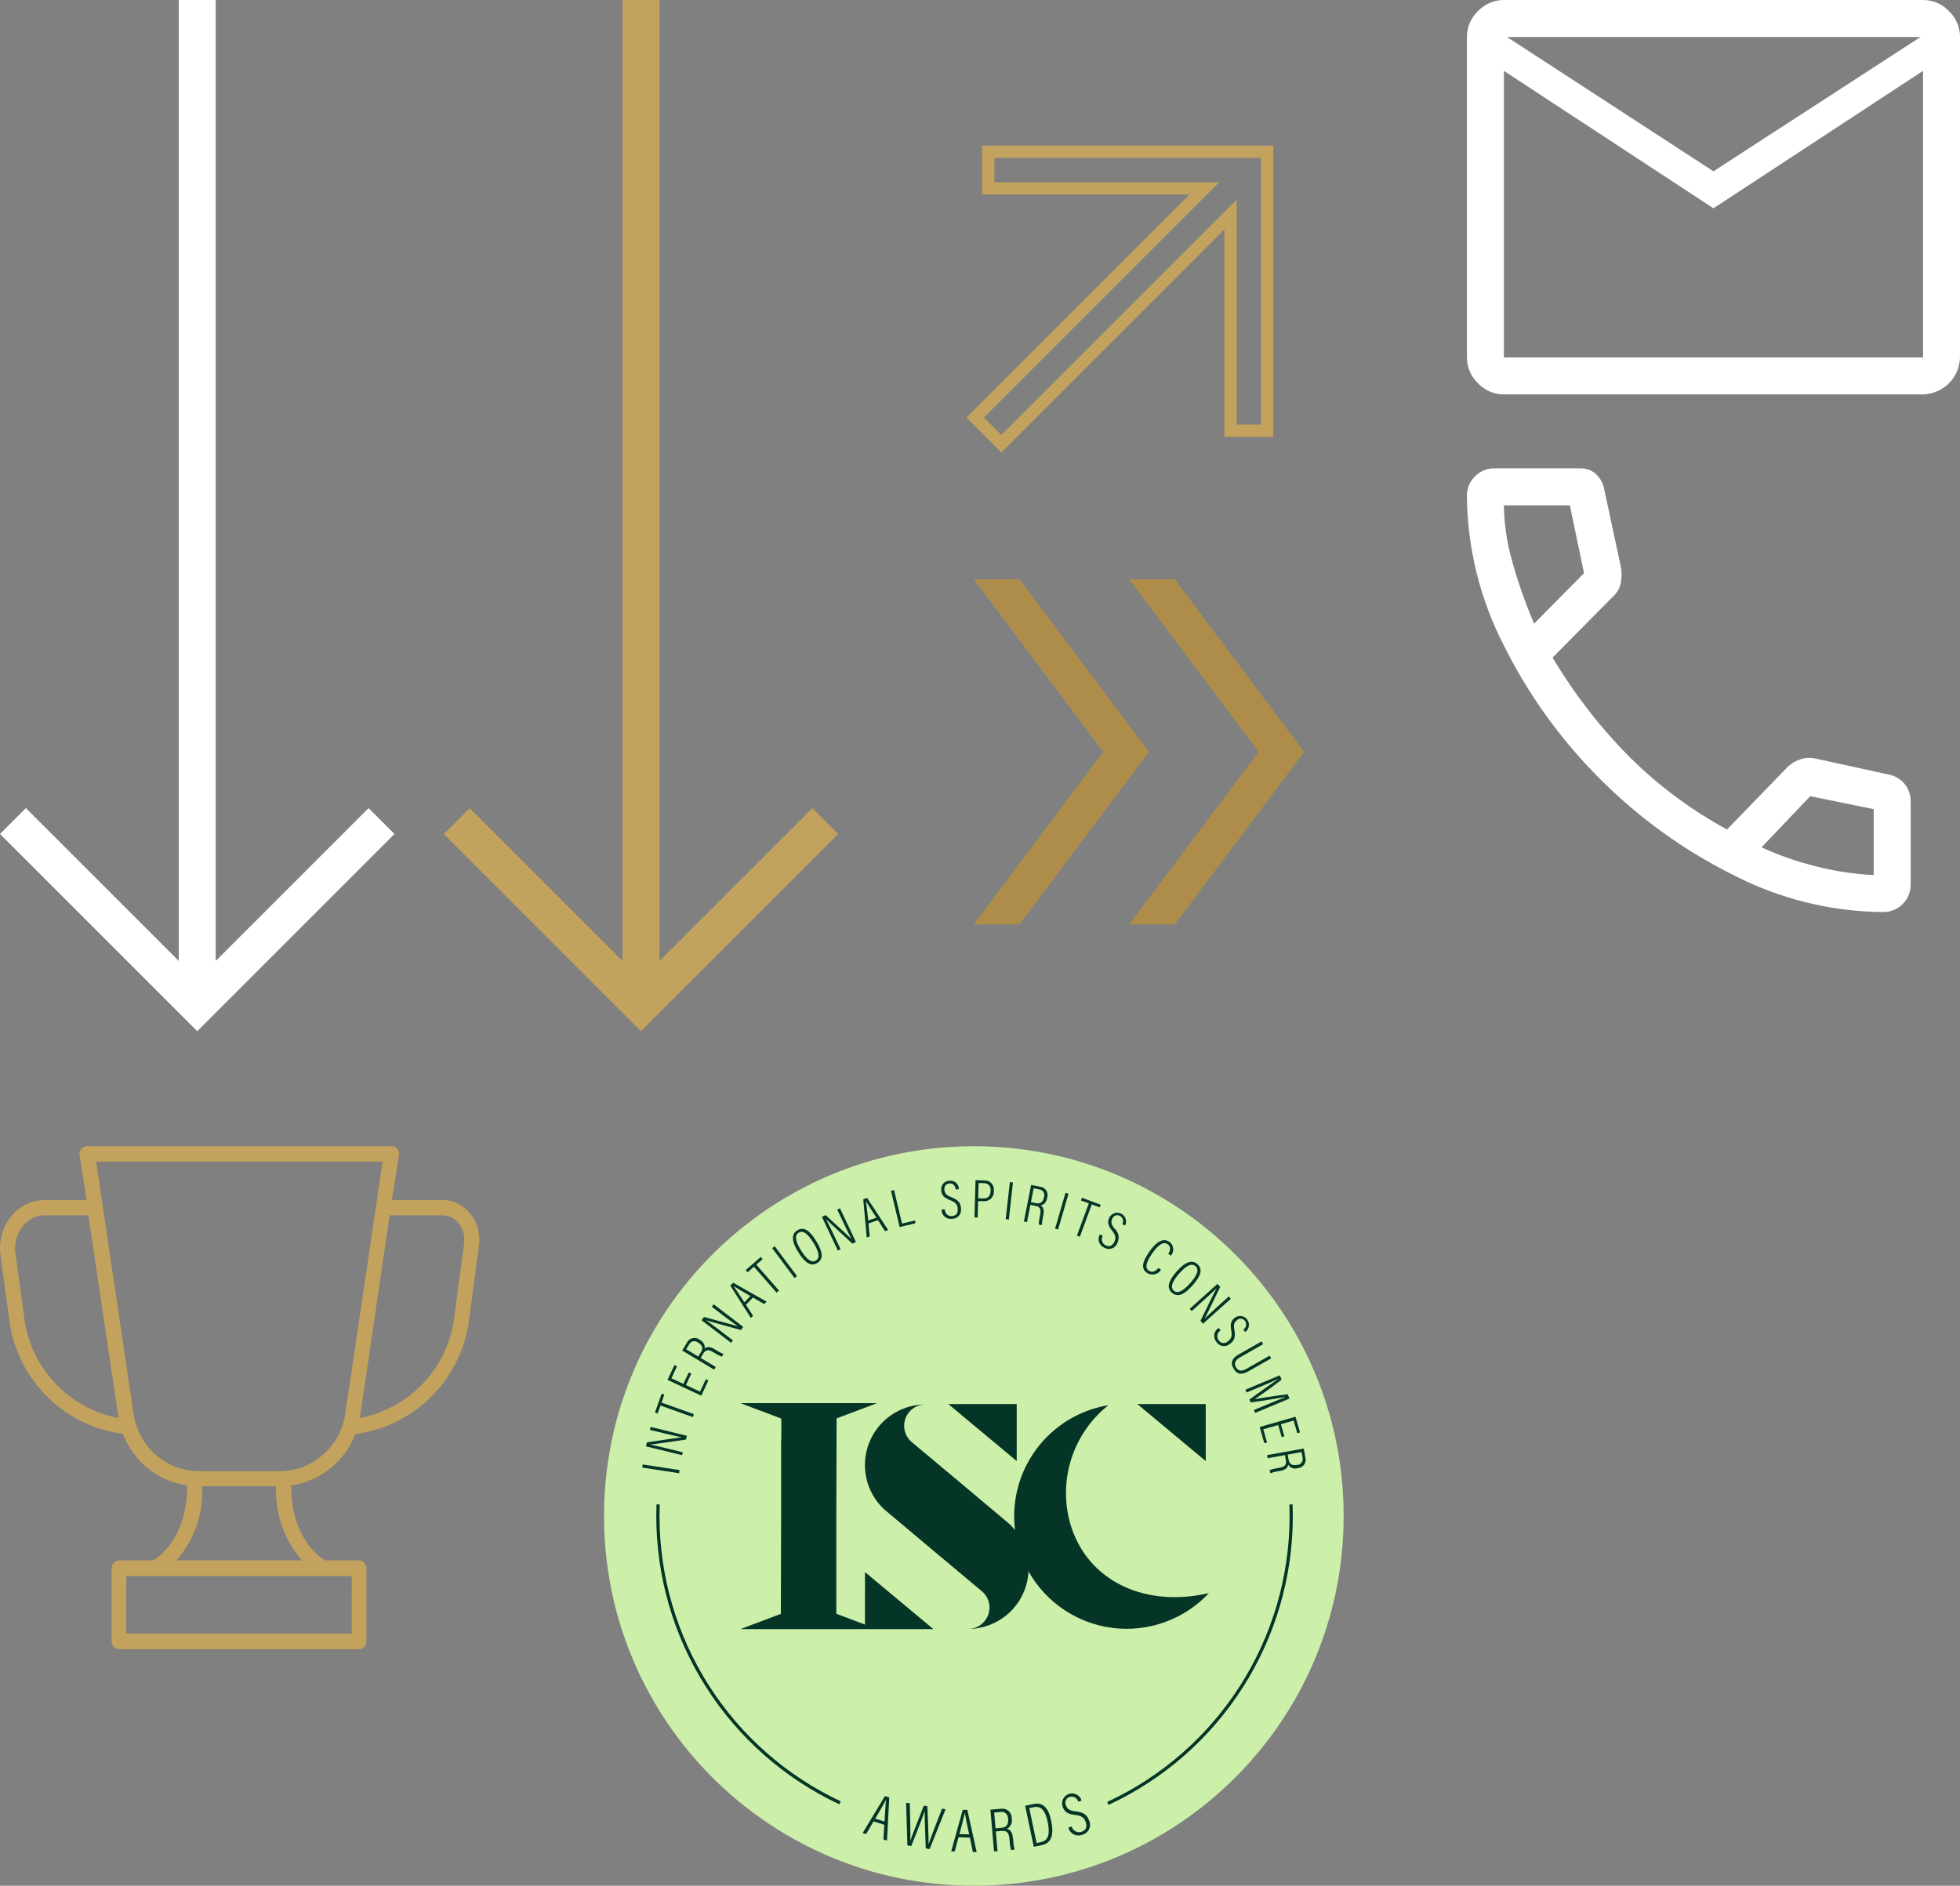 <svg width="159" height="153" viewBox="0 0 159 153" fill="none" xmlns="http://www.w3.org/2000/svg">
<rect x="0" y="0" width="159" height="153" fill="#808080" stroke="none"/>
<g clip-path="url(#clip0_302_117)">
<path d="M38.1 98.409C37.83 98.084 37.491 97.822 37.109 97.641C36.726 97.461 36.309 97.367 35.886 97.365H31.792L32.368 93.706C32.382 93.619 32.377 93.529 32.352 93.445C32.327 93.36 32.283 93.282 32.224 93.216C32.17 93.148 32.101 93.093 32.022 93.055C31.943 93.018 31.857 92.999 31.77 93H7.049C6.962 92.999 6.876 93.018 6.797 93.055C6.718 93.093 6.649 93.148 6.595 93.216C6.536 93.282 6.492 93.36 6.467 93.445C6.442 93.529 6.437 93.619 6.451 93.706L7.026 97.365H3.626C3.12 97.364 2.62 97.475 2.162 97.689C1.704 97.904 1.299 98.218 0.976 98.608C0.601 99.051 0.324 99.567 0.163 100.124C0.002 100.681 -0.041 101.266 0.039 101.84L0.729 106.87C0.984 109.255 2.033 111.485 3.708 113.201C5.383 114.918 7.586 116.021 9.964 116.334V116.334C10.386 117.437 11.094 118.407 12.015 119.146C12.93 119.88 14.025 120.354 15.186 120.518C15.186 124.725 12.938 126.312 12.414 126.604H9.671C9.508 126.608 9.352 126.675 9.238 126.792C9.123 126.908 9.058 127.065 9.056 127.228V133.168C9.054 133.252 9.068 133.335 9.098 133.413C9.127 133.491 9.172 133.562 9.23 133.623C9.287 133.683 9.355 133.731 9.431 133.765C9.507 133.798 9.589 133.815 9.672 133.816H29.148C29.304 133.803 29.449 133.733 29.556 133.618C29.662 133.504 29.722 133.353 29.723 133.197V127.228C29.722 127.071 29.662 126.92 29.556 126.805C29.45 126.69 29.304 126.618 29.148 126.604H26.376C25.87 126.312 23.604 124.704 23.622 120.518C24.779 120.354 25.87 119.882 26.781 119.151C27.698 118.415 28.404 117.449 28.826 116.351C31.208 116.037 33.415 114.931 35.093 113.211C36.772 111.492 37.823 109.258 38.079 106.869L38.855 101.092C38.925 100.617 38.895 100.132 38.764 99.67C38.634 99.207 38.408 98.778 38.1 98.409V98.409ZM1.937 106.683L1.247 101.677C1.193 101.278 1.223 100.871 1.335 100.484C1.448 100.097 1.64 99.738 1.9 99.43C2.109 99.174 2.372 98.968 2.67 98.825C2.969 98.683 3.295 98.608 3.625 98.607H7.169L9.584 114.857C9.587 114.925 9.599 114.992 9.619 115.057C7.609 114.671 5.777 113.649 4.393 112.141C3.009 110.633 2.148 108.72 1.936 106.684L1.937 106.683ZM28.537 132.543H10.245V127.876H28.538L28.537 132.543ZM24.484 126.6H14.306C15.763 124.948 16.515 122.79 16.399 120.59H22.399C22.303 122.786 23.05 124.936 24.486 126.6H24.484ZM22.646 119.365H16.146C14.847 119.363 13.594 118.886 12.621 118.025C11.641 117.157 11.004 115.966 10.826 114.668L7.8 94.249H31.039L28.014 114.671C27.83 115.975 27.184 117.171 26.194 118.039C25.212 118.9 23.948 119.373 22.642 119.367L22.646 119.365ZM37.646 100.927L36.875 106.681C36.661 108.718 35.797 110.631 34.412 112.139C33.026 113.647 31.192 114.669 29.181 115.054V115.054C29.185 114.986 29.198 114.918 29.221 114.854L31.613 98.604H35.886C36.134 98.608 36.378 98.666 36.602 98.774C36.825 98.882 37.022 99.037 37.18 99.228C37.375 99.461 37.518 99.734 37.598 100.027C37.678 100.321 37.695 100.628 37.646 100.928V100.927Z" fill="#C3A25D"/>
</g>
<path d="M79 153C95.569 153 109 139.569 109 123C109 106.431 95.569 93 79 93C62.431 93 49 106.431 49 123C49 139.569 62.431 153 79 153Z" fill="#CCEFAA"/>
<path d="M97.892 129.296C92.555 130.47 87.792 128.023 86.684 123.083C86.321 121.42 86.432 119.688 87.004 118.084C87.575 116.481 88.585 115.07 89.918 114.011C87.592 114.394 85.505 115.662 84.093 117.55C82.68 119.437 82.053 121.797 82.341 124.137C82.208 123.972 82.064 123.815 81.911 123.668C81.767 123.532 73.954 116.995 73.911 116.959C73.654 116.723 73.474 116.415 73.394 116.075C73.315 115.735 73.34 115.379 73.467 115.054C73.594 114.728 73.816 114.449 74.104 114.252C74.392 114.055 74.733 113.95 75.082 113.95C74.097 113.95 73.135 114.245 72.32 114.798C71.505 115.351 70.875 116.136 70.511 117.051C70.147 117.967 70.067 118.97 70.28 119.931C70.493 120.893 70.99 121.768 71.707 122.444C71.851 122.58 79.664 129.117 79.707 129.153C79.964 129.389 80.144 129.697 80.224 130.037C80.303 130.377 80.278 130.733 80.151 131.058C80.024 131.383 79.802 131.663 79.514 131.86C79.226 132.057 78.885 132.162 78.536 132.162C79.796 132.161 81.007 131.676 81.919 130.808C82.831 129.939 83.374 128.752 83.436 127.494C84.139 128.745 85.126 129.813 86.319 130.611C87.511 131.409 88.875 131.915 90.299 132.088C91.724 132.26 93.169 132.095 94.517 131.605C95.866 131.114 97.08 130.313 98.061 129.266C98.003 129.275 97.946 129.283 97.888 129.296" fill="#053527"/>
<path d="M82.479 113.92H76.933L82.479 118.546V113.92Z" fill="#053527"/>
<path d="M97.812 113.92H92.266L97.812 118.546V113.92Z" fill="#053527"/>
<path d="M70.168 131.81L67.844 130.934V123.053L67.867 115.081L71.149 113.844H60.057L63.384 115.098V116.612C63.372 116.812 63.366 117.027 63.366 117.258V123.048L63.344 130.942L60.062 132.179H75.717L70.171 127.553L70.168 131.81Z" fill="#053527"/>
<path d="M52.137 118.821L52.099 119.073L55.089 119.528L55.127 119.276L52.137 118.821Z" fill="#053527"/>
<path d="M55.335 118.067L52.398 117.349L52.477 117.025C54.877 116.672 55.17 116.625 55.3 116.615C54.886 116.534 54.438 116.432 53.962 116.315L52.724 116.015L52.783 115.774L55.721 116.492L55.645 116.801C53.135 117.165 52.856 117.201 52.739 117.209C53.114 117.278 53.613 117.396 54.139 117.526L55.389 117.832L55.335 118.067Z" fill="#053527"/>
<path d="M53.579 114.039L53.349 114.684L53.131 114.606L53.676 113.077L53.894 113.155L53.664 113.8L56.294 114.738L56.208 114.978L53.579 114.039Z" fill="#053527"/>
<path d="M56.08 111.45L55.646 112.377L56.788 112.911L57.268 111.886L57.46 112.017L56.889 113.238L54.15 111.956L54.713 110.756L54.922 110.856L54.466 111.83L55.437 112.284L55.871 111.357L56.08 111.45Z" fill="#053527"/>
<path d="M56.84 110.178L58.066 110.913L57.935 111.131L55.341 109.576L55.721 108.942C55.765 108.849 55.829 108.768 55.908 108.703C55.988 108.639 56.081 108.593 56.181 108.57C56.281 108.547 56.384 108.546 56.484 108.568C56.584 108.591 56.678 108.635 56.758 108.699C57.15 108.934 57.205 109.22 57.158 109.417C57.393 109.212 57.658 109.281 58.017 109.495L58.117 109.557C58.299 109.676 58.493 109.777 58.696 109.857L58.563 110.079C58.357 110 58.161 109.9 57.977 109.779L57.891 109.728C57.513 109.501 57.27 109.456 57.048 109.828L56.84 110.178ZM56.647 110.062L56.871 109.689C57.071 109.361 56.942 109.118 56.626 108.929C56.571 108.883 56.507 108.85 56.438 108.833C56.369 108.816 56.297 108.814 56.227 108.829C56.158 108.843 56.092 108.874 56.036 108.917C55.98 108.961 55.934 109.016 55.902 109.08L55.666 109.474L56.647 110.062Z" fill="#053527"/>
<path d="M59.311 108.955L56.911 107.119L57.111 106.854C59.452 107.493 59.739 107.566 59.863 107.611C59.516 107.37 59.147 107.097 58.757 106.8L57.745 106.024L57.895 105.824L60.295 107.66L60.102 107.912C57.656 107.239 57.385 107.163 57.276 107.121C57.591 107.334 58.002 107.643 58.435 107.974L59.458 108.755L59.311 108.955Z" fill="#053527"/>
<path d="M60.515 105.864L61.091 106.755L60.915 106.939L59.243 104.311L59.472 104.072L62.188 105.609L61.999 105.809L61.081 105.275L60.515 105.864ZM60.874 105.155C60.157 104.743 59.717 104.491 59.53 104.364L59.523 104.371C59.68 104.58 60.004 105.071 60.385 105.665L60.874 105.155Z" fill="#053527"/>
<path d="M61.16 102.777L60.645 103.228L60.493 103.054L61.715 101.985L61.867 102.159L61.352 102.61L63.191 104.71L62.999 104.878L61.16 102.777Z" fill="#053527"/>
<path d="M62.846 101.115L62.642 101.268L64.451 103.691L64.656 103.538L62.846 101.115Z" fill="#053527"/>
<path d="M66.201 100.673C66.73 101.526 66.844 102.136 66.301 102.473C65.78 102.796 65.287 102.449 64.751 101.584C64.215 100.719 64.177 100.133 64.672 99.826C65.194 99.502 65.666 99.81 66.201 100.673ZM64.971 101.438C65.454 102.216 65.853 102.483 66.189 102.274C66.525 102.065 66.463 101.596 65.981 100.819C65.481 100.019 65.122 99.819 64.787 100.019C64.452 100.219 64.507 100.687 64.971 101.434" fill="#053527"/>
<path d="M67.968 101.464L66.674 98.73L66.974 98.587C68.761 100.229 68.983 100.425 69.074 100.521C68.874 100.148 68.674 99.736 68.463 99.293L67.918 98.141L68.142 98.035L69.436 100.769L69.149 100.905C67.284 99.185 67.078 98.993 67.001 98.905C67.184 99.239 67.407 99.705 67.64 100.195L68.19 101.358L67.968 101.464Z" fill="#053527"/>
<path d="M70.454 99.264L70.554 100.32L70.313 100.403L70.028 97.303L70.341 97.195L72.054 99.804L71.795 99.893L71.223 98.998L70.454 99.264ZM71.098 98.798C70.648 98.103 70.373 97.679 70.265 97.48H70.256C70.299 97.738 70.356 98.327 70.43 99.025L71.098 98.798Z" fill="#053527"/>
<path d="M72.279 96.614L72.527 96.555L73.174 99.275L74.241 99.021L74.249 99.255L72.979 99.555L72.279 96.614Z" fill="#053527"/>
<path d="M76.635 98.121C76.683 98.451 76.869 98.696 77.22 98.669C77.555 98.644 77.72 98.455 77.693 98.063C77.667 97.721 77.523 97.552 77.087 97.38C76.614 97.196 76.387 97.006 76.355 96.573C76.342 96.477 76.35 96.38 76.377 96.287C76.405 96.195 76.451 96.109 76.514 96.036C76.578 95.962 76.655 95.903 76.743 95.862C76.83 95.821 76.925 95.799 77.022 95.798C77.119 95.785 77.218 95.794 77.311 95.823C77.404 95.852 77.49 95.901 77.563 95.966C77.636 96.031 77.693 96.112 77.732 96.201C77.771 96.291 77.79 96.388 77.788 96.486L77.536 96.505C77.512 96.37 77.436 95.99 77.026 96.021C76.963 96.022 76.902 96.037 76.845 96.064C76.789 96.091 76.74 96.131 76.7 96.179C76.66 96.228 76.632 96.285 76.617 96.345C76.601 96.406 76.599 96.469 76.611 96.531C76.635 96.846 76.787 96.984 77.188 97.141C77.73 97.354 77.923 97.595 77.955 98.023C77.975 98.129 77.972 98.239 77.945 98.343C77.918 98.448 77.868 98.545 77.798 98.629C77.729 98.712 77.642 98.778 77.544 98.824C77.446 98.869 77.339 98.893 77.231 98.892C77.124 98.907 77.015 98.899 76.912 98.868C76.808 98.837 76.713 98.783 76.632 98.712C76.551 98.641 76.487 98.552 76.443 98.454C76.399 98.355 76.377 98.248 76.379 98.14L76.635 98.121Z" fill="#053527"/>
<path d="M79.138 95.753L79.87 95.773C79.978 95.77 80.085 95.79 80.183 95.833C80.282 95.876 80.37 95.939 80.442 96.02C80.514 96.1 80.567 96.195 80.598 96.298C80.63 96.401 80.638 96.509 80.623 96.616C80.634 96.73 80.619 96.845 80.58 96.953C80.54 97.061 80.478 97.159 80.397 97.239C80.315 97.32 80.217 97.382 80.109 97.42C80 97.458 79.885 97.472 79.771 97.46L79.345 97.448L79.308 98.783L79.054 98.776L79.138 95.753ZM79.352 97.224L79.752 97.235C80.137 97.246 80.352 97.043 80.361 96.607C80.373 96.531 80.368 96.453 80.347 96.378C80.326 96.304 80.288 96.235 80.237 96.177C80.187 96.119 80.124 96.073 80.053 96.041C79.982 96.01 79.905 95.995 79.828 95.997L79.386 95.984L79.352 97.224Z" fill="#053527"/>
<path d="M81.921 95.913L81.586 98.919L81.839 98.947L82.174 95.942L81.921 95.913Z" fill="#053527"/>
<path d="M83.587 97.759L83.31 99.159L83.061 99.11L83.647 96.142L84.372 96.285C84.474 96.295 84.572 96.328 84.66 96.381C84.747 96.434 84.822 96.506 84.877 96.592C84.933 96.678 84.969 96.775 84.981 96.877C84.994 96.979 84.984 97.082 84.951 97.179C84.862 97.628 84.612 97.779 84.411 97.8C84.684 97.952 84.711 98.227 84.629 98.635L84.606 98.753C84.557 98.965 84.529 99.181 84.523 99.399L84.269 99.349C84.274 99.129 84.303 98.91 84.355 98.696L84.374 98.596C84.46 98.164 84.42 97.919 83.995 97.836L83.587 97.759ZM83.631 97.538L84.058 97.622C84.434 97.696 84.619 97.496 84.691 97.134C84.716 97.067 84.725 96.996 84.718 96.925C84.711 96.854 84.688 96.785 84.651 96.725C84.613 96.664 84.563 96.612 84.503 96.574C84.443 96.535 84.375 96.511 84.304 96.503L83.853 96.414L83.631 97.538Z" fill="#053527"/>
<path d="M86.435 96.782L85.59 99.687L85.835 99.758L86.68 96.854L86.435 96.782Z" fill="#053527"/>
<path d="M88.329 97.636L87.687 97.399L87.767 97.182L89.29 97.744L89.21 97.961L88.568 97.724L87.6 100.344L87.361 100.256L88.329 97.636Z" fill="#053527"/>
<path d="M89.457 100.269C89.419 100.334 89.394 100.406 89.385 100.481C89.376 100.556 89.383 100.632 89.405 100.704C89.427 100.776 89.463 100.843 89.512 100.9C89.561 100.957 89.621 101.004 89.689 101.037C89.989 101.183 90.231 101.103 90.402 100.749C90.551 100.44 90.511 100.222 90.219 99.855C89.902 99.455 89.802 99.181 89.991 98.79C90.076 98.62 90.226 98.49 90.406 98.43C90.587 98.371 90.784 98.385 90.954 98.47C91.124 98.555 91.253 98.704 91.313 98.885C91.374 99.066 91.359 99.263 91.274 99.433L91.047 99.323C91.079 99.266 91.1 99.203 91.107 99.138C91.115 99.072 91.109 99.006 91.09 98.943C91.072 98.88 91.04 98.822 90.999 98.771C90.957 98.721 90.905 98.679 90.847 98.649C90.792 98.618 90.732 98.6 90.669 98.596C90.607 98.591 90.544 98.6 90.485 98.622C90.427 98.645 90.374 98.679 90.33 98.724C90.286 98.769 90.253 98.823 90.232 98.882C90.095 99.166 90.157 99.362 90.425 99.698C90.584 99.838 90.692 100.026 90.732 100.234C90.772 100.442 90.742 100.657 90.647 100.846C90.611 100.948 90.553 101.041 90.477 101.118C90.401 101.195 90.309 101.254 90.208 101.291C90.106 101.329 89.998 101.343 89.89 101.333C89.782 101.323 89.678 101.29 89.585 101.235C89.485 101.194 89.395 101.133 89.321 101.054C89.247 100.975 89.191 100.881 89.156 100.779C89.122 100.677 89.11 100.568 89.122 100.461C89.134 100.353 89.168 100.25 89.224 100.157L89.457 100.269Z" fill="#053527"/>
<path d="M94.188 103.029C94.13 103.121 94.053 103.2 93.964 103.262C93.875 103.325 93.774 103.369 93.668 103.392C93.562 103.415 93.452 103.417 93.345 103.398C93.238 103.378 93.135 103.338 93.044 103.279C92.403 102.826 92.875 102.079 93.277 101.506C93.763 100.817 94.33 100.382 94.868 100.761C94.953 100.824 95.024 100.904 95.077 100.995C95.129 101.087 95.162 101.189 95.173 101.294C95.184 101.399 95.173 101.505 95.141 101.606C95.109 101.707 95.056 101.8 94.986 101.879L94.773 101.729C94.828 101.642 95.101 101.215 94.728 100.952C94.297 100.652 93.815 101.21 93.498 101.66C93.116 102.202 92.782 102.806 93.188 103.092C93.542 103.342 93.869 103.006 93.976 102.878L94.188 103.029Z" fill="#053527"/>
<path d="M96.763 104.27C96.098 105.022 95.546 105.306 95.063 104.883C94.604 104.477 94.795 103.905 95.469 103.143C96.143 102.381 96.694 102.177 97.131 102.562C97.591 102.969 97.431 103.509 96.759 104.27H96.763ZM95.673 103.312C95.067 103.998 94.925 104.457 95.221 104.719C95.517 104.981 95.95 104.787 96.555 104.103C97.181 103.395 97.27 102.992 96.975 102.731C96.68 102.47 96.255 102.655 95.675 103.313" fill="#053527"/>
<path d="M96.513 106.192L98.762 104.169L98.985 104.417C97.924 106.6 97.799 106.868 97.733 106.981C98.033 106.681 98.37 106.372 98.733 106.044L99.681 105.191L99.847 105.375L97.598 107.398L97.385 107.162C98.499 104.883 98.624 104.63 98.685 104.53C98.417 104.801 98.038 105.147 97.632 105.512L96.675 106.373L96.513 106.192Z" fill="#053527"/>
<path d="M99.015 107.947C98.951 107.986 98.895 108.038 98.851 108.099C98.808 108.16 98.778 108.23 98.762 108.304C98.747 108.378 98.747 108.454 98.763 108.527C98.778 108.601 98.808 108.671 98.852 108.732C98.89 108.796 98.942 108.851 99.004 108.892C99.067 108.933 99.138 108.958 99.212 108.967C99.286 108.975 99.362 108.966 99.432 108.941C99.502 108.915 99.565 108.873 99.616 108.819C99.895 108.619 99.963 108.407 99.882 107.946C99.792 107.446 99.837 107.155 100.189 106.901C100.266 106.847 100.353 106.809 100.445 106.789C100.537 106.768 100.632 106.766 100.725 106.783C100.818 106.799 100.906 106.834 100.986 106.885C101.065 106.935 101.134 107.001 101.188 107.078C101.241 107.156 101.28 107.243 101.3 107.335C101.32 107.427 101.322 107.522 101.306 107.614C101.289 107.707 101.254 107.796 101.204 107.875C101.153 107.954 101.087 108.023 101.01 108.077L100.863 107.877C100.919 107.842 100.967 107.797 101.005 107.743C101.042 107.689 101.069 107.629 101.082 107.565C101.096 107.501 101.097 107.434 101.084 107.37C101.072 107.306 101.047 107.244 101.01 107.19C100.976 107.137 100.932 107.092 100.879 107.058C100.826 107.024 100.767 107.002 100.705 106.994C100.643 106.985 100.579 106.99 100.519 107.009C100.46 107.027 100.404 107.059 100.358 107.101C100.102 107.285 100.063 107.487 100.139 107.911C100.239 108.484 100.139 108.775 99.786 109.026C99.706 109.099 99.611 109.153 99.507 109.184C99.404 109.215 99.294 109.224 99.188 109.208C99.081 109.192 98.978 109.153 98.888 109.093C98.798 109.033 98.723 108.954 98.667 108.861C98.599 108.777 98.549 108.68 98.522 108.575C98.495 108.471 98.49 108.362 98.509 108.255C98.528 108.149 98.57 108.048 98.632 107.959C98.694 107.871 98.774 107.797 98.867 107.742L99.015 107.947Z" fill="#053527"/>
<path d="M102.468 109.059L100.611 110.117C100.294 110.298 100.052 110.561 100.262 110.93C100.472 111.299 100.775 111.255 101.143 111.045L102.997 109.989L103.123 110.21L101.264 111.269C100.784 111.543 100.359 111.561 100.064 111.035C99.778 110.535 99.985 110.179 100.464 109.906L102.345 108.835L102.468 109.059Z" fill="#053527"/>
<path d="M102.961 113.887C103.497 113.663 104.015 113.457 104.304 113.346V113.341C103.795 113.43 102.433 113.659 101.459 113.786L101.359 113.55C102.024 113.062 103.236 112.199 103.699 111.881V111.872C103.382 112.024 102.761 112.297 102.284 112.496L101.125 112.98L101.03 112.753L103.821 111.588L103.967 111.938C103.158 112.574 102.096 113.314 101.776 113.53C102.07 113.466 103.476 113.24 104.462 113.123L104.608 113.473L101.817 114.638L101.717 114.403L102.961 113.887Z" fill="#053527"/>
<path d="M103.974 116.601L103.691 115.618L102.479 115.967L102.792 117.055L102.561 117.083L102.188 115.783L105.094 114.947L105.461 116.223L105.239 116.287L104.939 115.254L103.909 115.554L104.192 116.537L103.974 116.601Z" fill="#053527"/>
<path d="M104.239 118.059L102.831 118.313L102.786 118.063L105.763 117.527L105.894 118.254C105.922 118.352 105.927 118.456 105.91 118.557C105.892 118.658 105.852 118.753 105.792 118.836C105.733 118.919 105.655 118.988 105.565 119.037C105.475 119.086 105.375 119.114 105.273 119.119C105.132 119.167 104.978 119.165 104.838 119.115C104.697 119.065 104.577 118.969 104.498 118.843C104.456 119.152 104.209 119.276 103.798 119.35L103.68 119.371C103.465 119.402 103.253 119.455 103.048 119.529L103.002 119.274C103.209 119.198 103.424 119.145 103.642 119.116L103.742 119.098C104.176 119.02 104.389 118.898 104.312 118.468L104.239 118.059ZM104.46 118.019L104.537 118.447C104.605 118.824 104.859 118.924 105.222 118.858C105.293 118.856 105.363 118.839 105.426 118.807C105.49 118.774 105.545 118.728 105.588 118.671C105.631 118.614 105.66 118.549 105.674 118.479C105.688 118.409 105.686 118.337 105.668 118.268L105.587 117.816L104.46 118.019Z" fill="#053527"/>
<path d="M70.862 147.785L70.254 148.812L69.98 148.727L71.785 145.727L72.14 145.837L71.956 149.337L71.662 149.246L71.739 148.054L70.862 147.785ZM71.755 147.791C71.81 146.862 71.843 146.291 71.877 146.042H71.867C71.735 146.305 71.399 146.88 70.997 147.559L71.755 147.791Z" fill="#053527"/>
<path d="M73.611 149.727L73.504 146.26L73.804 146.31C73.84 147.695 73.87 148.958 73.844 149.365C73.957 148.973 74.644 147.295 74.944 146.5L75.23 146.548C75.259 147.381 75.347 149.23 75.33 149.603H75.34C75.502 149.068 76.128 147.529 76.42 146.745L76.706 146.793L75.416 150.026L75.099 149.973C75.075 149.158 74.999 147.404 75.014 146.946H75.011C74.858 147.433 74.228 149.01 73.926 149.777L73.611 149.727Z" fill="#053527"/>
<path d="M77.76 149.068L77.448 150.22L77.162 150.211L78.101 146.837L78.473 146.848L79.231 150.275L78.923 150.265L78.679 149.096L77.76 149.068ZM78.623 148.835C78.423 147.925 78.308 147.369 78.274 147.117H78.263C78.205 147.405 78.035 148.049 77.829 148.811L78.623 148.835Z" fill="#053527"/>
<path d="M80.784 148.593L80.922 150.193L80.637 150.217L80.345 146.827L81.173 146.756C81.286 146.736 81.402 146.741 81.512 146.771C81.623 146.802 81.725 146.857 81.811 146.932C81.898 147.008 81.966 147.102 82.012 147.207C82.057 147.312 82.078 147.426 82.073 147.541C82.112 147.704 82.095 147.876 82.024 148.029C81.953 148.181 81.833 148.305 81.683 148.381C82.025 148.46 82.139 148.75 82.183 149.216L82.195 149.351C82.208 149.595 82.245 149.838 82.307 150.075L82.017 150.1C81.954 149.86 81.916 149.615 81.906 149.367L81.896 149.255C81.854 148.761 81.735 148.509 81.25 148.555L80.784 148.593ZM80.762 148.341L81.25 148.299C81.679 148.262 81.817 147.987 81.782 147.575C81.751 147.216 81.566 146.975 81.167 147.014L80.652 147.058L80.762 148.341Z" fill="#053527"/>
<path d="M83.162 146.513L83.856 146.367C84.592 146.213 85.056 146.667 85.27 147.709C85.508 148.841 85.33 149.533 84.499 149.709L83.862 149.843L83.162 146.513ZM84.091 149.535L84.43 149.464C85.091 149.325 85.184 148.75 84.982 147.787C84.782 146.86 84.443 146.504 83.84 146.631L83.496 146.703L84.091 149.535Z" fill="#053527"/>
<path d="M86.939 148.191C86.959 148.273 86.996 148.35 87.048 148.417C87.1 148.485 87.165 148.54 87.239 148.581C87.313 148.622 87.395 148.647 87.479 148.655C87.564 148.663 87.649 148.653 87.729 148.626C88.086 148.505 88.217 148.253 88.075 147.833C87.952 147.467 87.747 147.324 87.224 147.259C86.658 147.19 86.358 147.046 86.202 146.583C86.166 146.481 86.152 146.374 86.158 146.266C86.165 146.159 86.193 146.054 86.241 145.957C86.289 145.861 86.356 145.775 86.438 145.705C86.519 145.634 86.614 145.581 86.717 145.548C86.819 145.515 86.927 145.503 87.034 145.513C87.142 145.522 87.246 145.553 87.341 145.603C87.436 145.654 87.521 145.723 87.589 145.806C87.657 145.889 87.708 145.986 87.738 146.089L87.469 146.18C87.45 146.109 87.417 146.042 87.372 145.984C87.327 145.925 87.27 145.877 87.206 145.841C87.141 145.805 87.07 145.782 86.997 145.774C86.924 145.767 86.85 145.774 86.779 145.795C86.711 145.813 86.648 145.847 86.594 145.892C86.54 145.938 86.497 145.994 86.468 146.058C86.438 146.122 86.423 146.192 86.423 146.262C86.424 146.333 86.439 146.402 86.469 146.466C86.583 146.802 86.787 146.911 87.269 146.966C87.918 147.047 88.196 147.255 88.351 147.713C88.402 147.823 88.429 147.943 88.428 148.065C88.428 148.186 88.4 148.306 88.348 148.416C88.296 148.526 88.22 148.622 88.126 148.699C88.032 148.776 87.922 148.831 87.804 148.861C87.692 148.907 87.571 148.928 87.45 148.923C87.328 148.918 87.21 148.887 87.102 148.832C86.993 148.777 86.899 148.699 86.823 148.604C86.748 148.508 86.695 148.398 86.666 148.28L86.939 148.191Z" fill="#053527"/>
<path d="M89.925 146.443L89.814 146.204C94.236 144.152 97.978 140.878 100.6 136.769C103.222 132.66 104.615 127.886 104.614 123.012C104.614 122.698 104.608 122.381 104.597 122.067L104.86 122.058C104.872 122.374 104.877 122.695 104.877 123.012C104.878 127.937 103.47 132.76 100.82 136.911C98.17 141.063 94.388 144.37 89.92 146.443" fill="#053527"/>
<path d="M68.087 146.393C63.647 144.308 59.893 141.002 57.263 136.861C54.634 132.721 53.238 127.917 53.239 123.012C53.239 122.695 53.245 122.375 53.256 122.059L53.519 122.068C53.508 122.381 53.502 122.698 53.502 123.012C53.501 127.867 54.884 132.622 57.487 136.72C60.09 140.819 63.807 144.091 68.202 146.154L68.087 146.393Z" fill="#053527"/>
<g clip-path="url(#clip1_302_117)">
<path d="M158.1 0.9C157.83 0.615 157.504 0.387 157.143 0.233C156.782 0.078 156.393 -0.001 156 -1.50498e-05H122C121.607 -0.001 121.218 0.078 120.857 0.233C120.496 0.387 120.17 0.615 119.9 0.9C119.615 1.17 119.387 1.496 119.233 1.857C119.078 2.218 118.999 2.607 119 3V29C118.999 29.393 119.078 29.782 119.233 30.143C119.387 30.504 119.615 30.83 119.9 31.1C120.17 31.385 120.496 31.613 120.857 31.767C121.218 31.922 121.607 32.001 122 32H156C156.79 31.981 157.541 31.658 158.1 31.1C158.658 30.541 158.981 29.79 159 29V3C159.001 2.607 158.922 2.218 158.767 1.857C158.613 1.496 158.385 1.17 158.1 0.9V0.9ZM155.8 3L139 13.9L122.25 3H155.8ZM156 29H122V5.75L139 16.9L156 5.75V29Z" fill="white"/>
</g>
<g clip-path="url(#clip2_302_117)">
<path d="M152.75 74C148.529 73.963 144.376 72.935 140.625 71C136.616 69.006 132.96 66.371 129.8 63.2C126.629 60.04 123.994 56.383 122 52.375C120.065 48.624 119.037 44.471 119 40.25C118.993 39.953 119.048 39.658 119.159 39.383C119.271 39.108 119.438 38.858 119.65 38.65C119.858 38.438 120.108 38.271 120.383 38.16C120.658 38.048 120.953 37.993 121.25 38H128.25C128.704 37.995 129.143 38.165 129.475 38.475C129.836 38.813 130.074 39.261 130.15 39.75L131.5 46.05C131.568 46.473 131.559 46.905 131.475 47.325C131.399 47.694 131.217 48.033 130.95 48.3L125.95 53.35C127.699 56.299 129.807 59.02 132.225 61.45C134.56 63.763 137.211 65.733 140.1 67.3L144.85 62.4C145.161 62.048 145.557 61.781 146 61.625C146.417 61.476 146.868 61.45 147.3 61.55L153.25 62.85C153.745 62.951 154.191 63.22 154.51 63.612C154.829 64.004 155.002 64.495 155 65V71.75C155.004 72.047 154.949 72.341 154.837 72.616C154.725 72.891 154.56 73.14 154.35 73.35C154.14 73.56 153.891 73.725 153.616 73.837C153.341 73.949 153.047 74.004 152.75 74ZM124.45 50.6L128.5 46.5L127.35 41H122C122.02 42.444 122.221 43.881 122.6 45.275C123.092 47.091 123.71 48.87 124.45 50.6V50.6ZM152 71V65.65L146.85 64.6L142.9 68.75C144.331 69.406 145.821 69.925 147.35 70.3C148.873 70.688 150.43 70.923 152 71" fill="white"/>
</g>
<g clip-path="url(#clip3_302_117)">
<path d="M0 67.666L16 83.666L32 67.666L29.9 65.566L17.5 77.966L17.5 1.52588e-05H14.5L14.5 77.966L2.1 65.566L0 67.666Z" fill="white"/>
</g>
<path d="M102.794 34.941V12.313H80.167V15.283L97.703 15.283L79.106 33.88L81.228 36.001L99.824 17.404L99.824 34.941L102.794 34.941Z" stroke="#C3A25D"/>
<g clip-path="url(#clip4_302_117)">
<path d="M79 47L89.5 61L79 75H82.7L93.2 61L82.7 47H79ZM91.6 47L102.1 61L91.6 75H95.3L105.8 61L95.3 47H91.6Z" fill="#AE8D4A"/>
</g>
<g clip-path="url(#clip5_302_117)">
<path d="M36 67.666L52 83.666L68 67.666L65.9 65.566L53.5 77.966V1.52588e-05H50.5L50.5 77.966L38.1 65.566L36 67.666Z" fill="#C3A25D"/>
</g>
<defs>
<clipPath id="clip0_302_117">
<rect width="38.891" height="40.815" fill="white" transform="translate(0 93)"/>
</clipPath>
<clipPath id="clip1_302_117">
<rect width="40" height="32" fill="white" transform="translate(119)"/>
</clipPath>
<clipPath id="clip2_302_117">
<rect width="36" height="36" fill="white" transform="translate(119 38)"/>
</clipPath>
<clipPath id="clip3_302_117">
<rect width="32" height="83.666" fill="white"/>
</clipPath>
<clipPath id="clip4_302_117">
<rect width="26.8" height="28" fill="white" transform="translate(79 47)"/>
</clipPath>
<clipPath id="clip5_302_117">
<rect width="32" height="83.666" fill="white" transform="translate(36)"/>
</clipPath>
</defs>
</svg>
